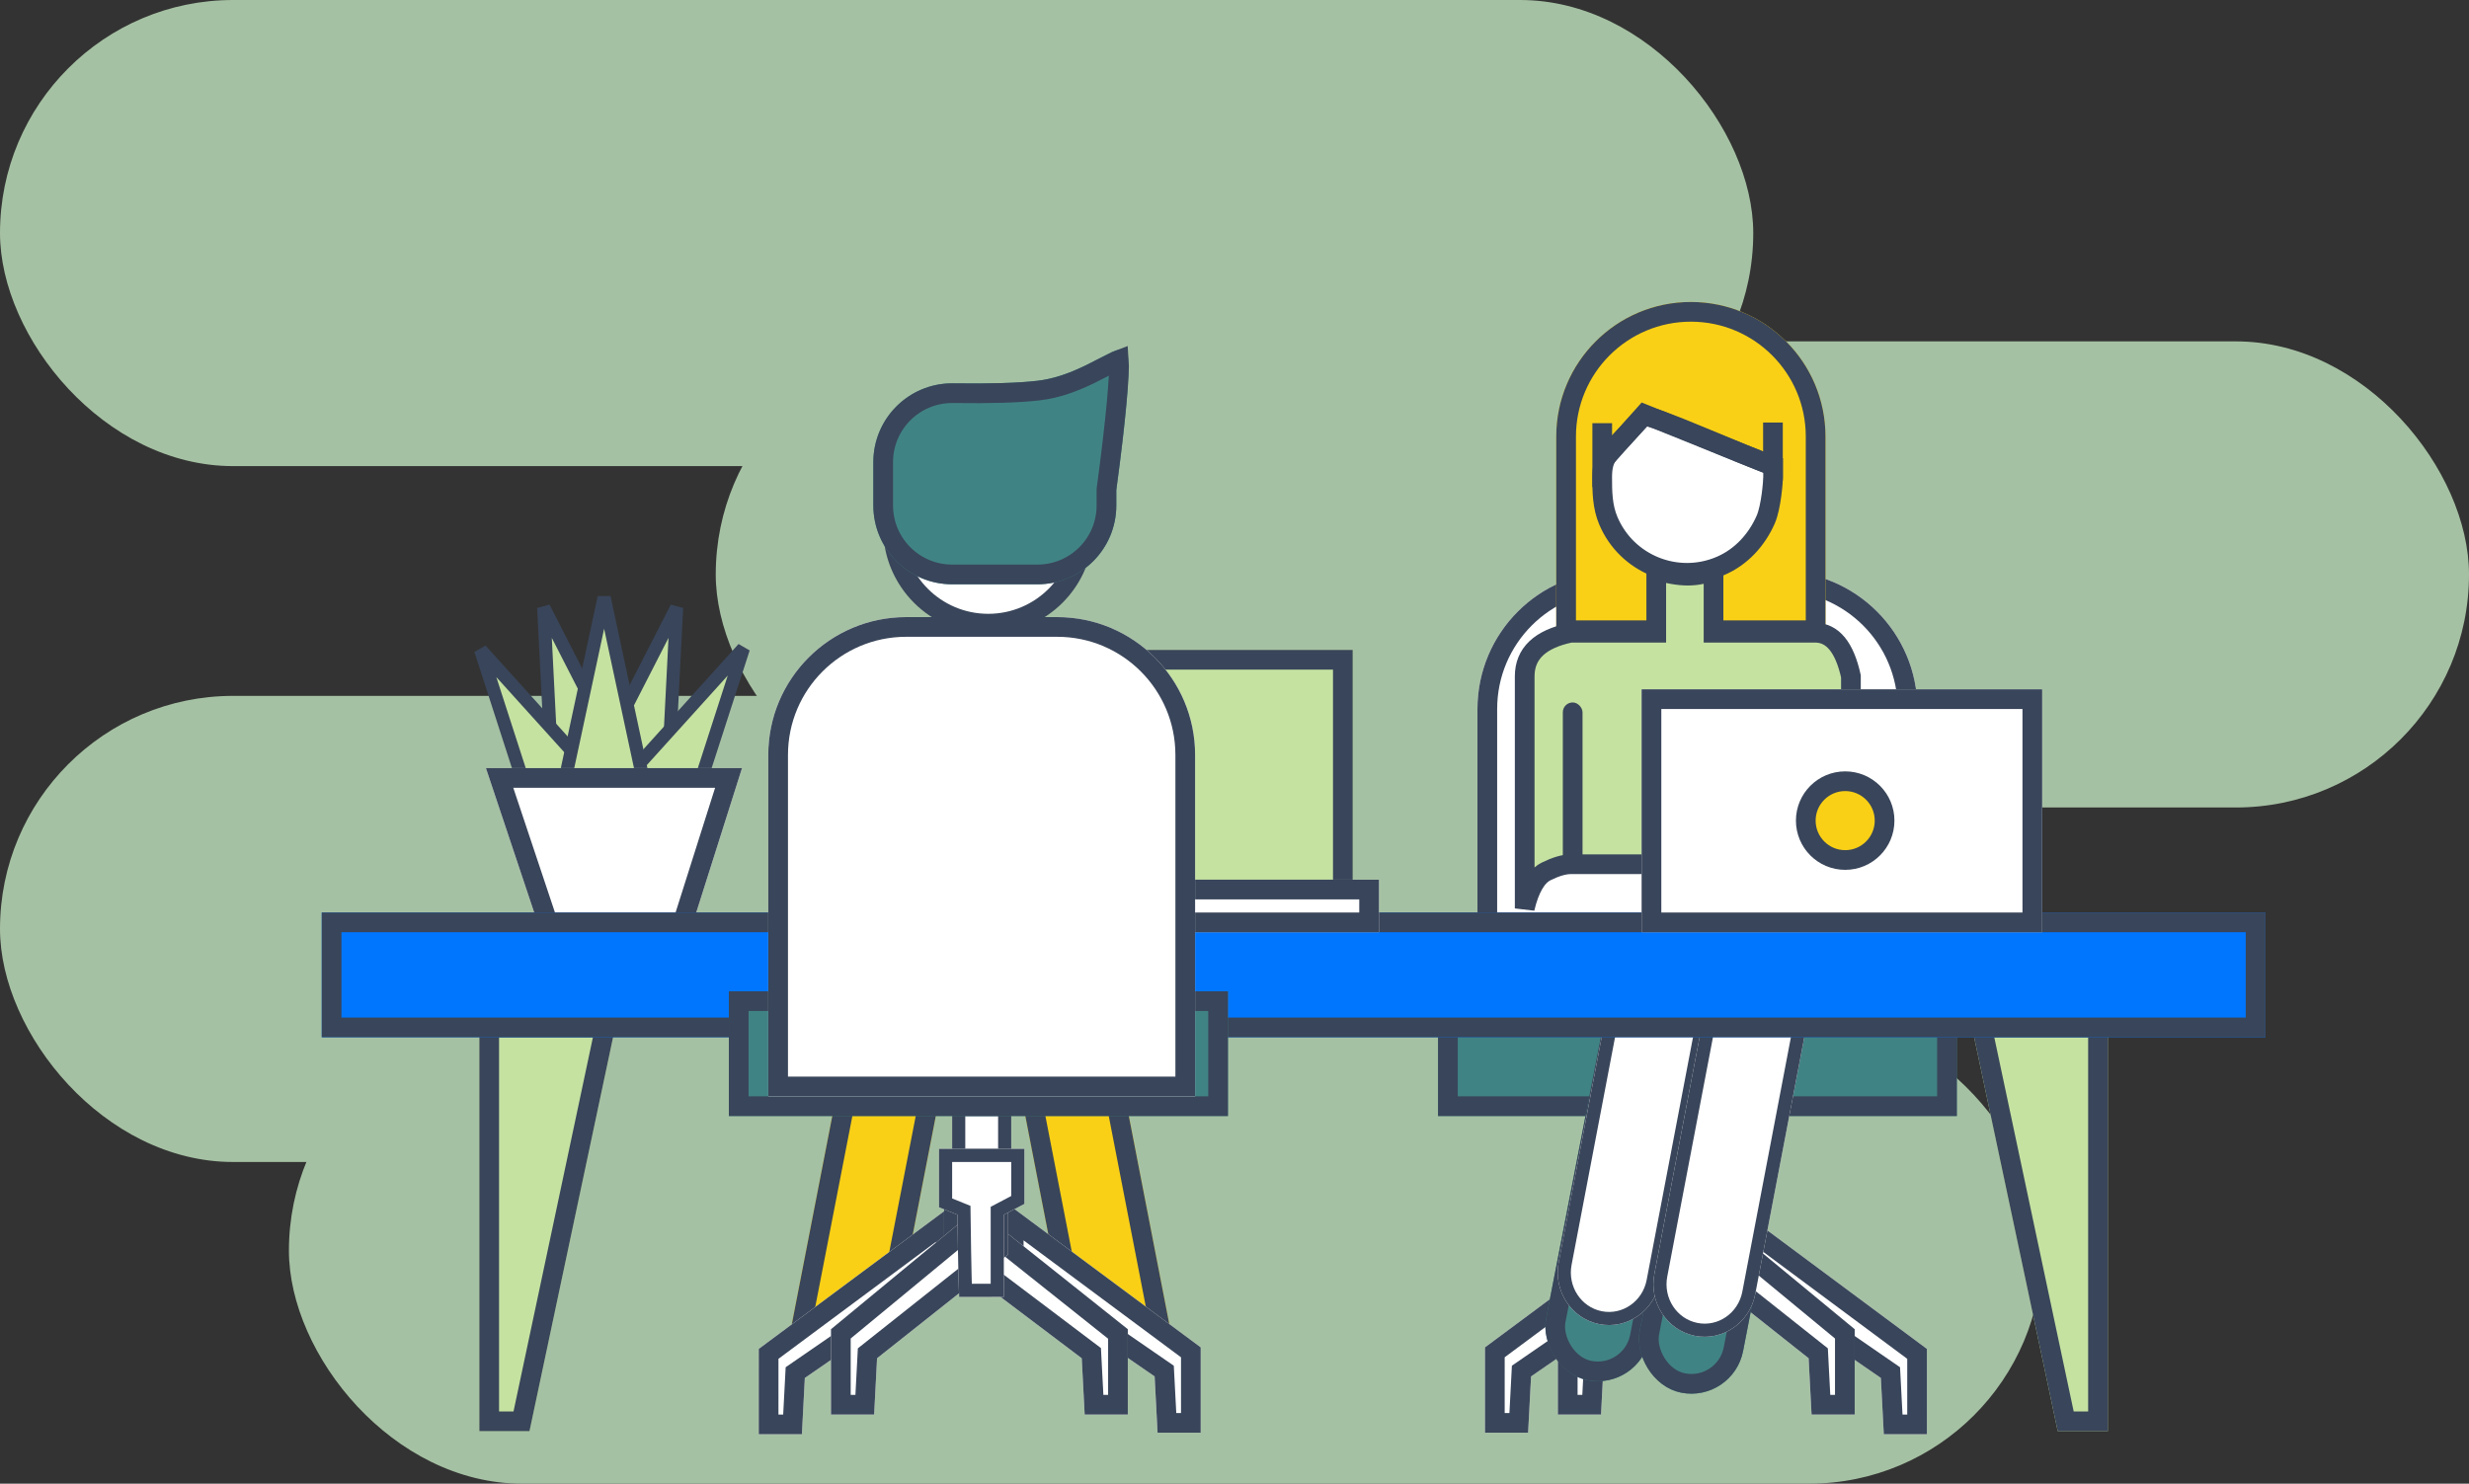 <?xml version="1.0" encoding="UTF-8"?>
<svg width="376px" height="226px" viewBox="0 0 376 226" version="1.1" xmlns="http://www.w3.org/2000/svg" xmlns:xlink="http://www.w3.org/1999/xlink">
    <rect x="0" y="0" width="376" height="226" fill="#333333" stroke="none"/>
    <!-- Generator: Sketch 48.2 (47327) - http://www.bohemiancoding.com/sketch -->
    <title>team</title>
    <desc>Created with Sketch.</desc>
    <defs>
        <polygon id="path-1" points="6 26 45 26 36.762 52 14.687 52"></polygon>
        <rect id="path-2" x="4.899" y="1.764" width="15.47" height="47"></rect>
        <rect id="path-3" x="38.342" y="2.044" width="15.47" height="47"></rect>
        <polygon id="path-4" points="16.334 -0.502 25.012 6.037 23.835 33.899 30.414 39.417 26.461 44.663 16.08 36.84"></polygon>
        <polygon id="path-5" points="51.436 -0.268 60.114 6.272 58.937 34.133 65.516 39.652 61.563 44.897 51.181 37.074"></polygon>
        <polygon id="path-6" points="25.783 -2.368 34.462 4.172 34.488 30.436 41.067 35.954 37.114 41.2 26.733 33.377"></polygon>
        <polygon id="path-7" points="40.829 -1.969 49.508 4.571 50.136 30.037 56.715 35.555 52.762 40.801 42.381 32.978"></polygon>
        <rect id="path-8" x="36" y="81" width="9" height="9"></rect>
        <path d="M34,88 L47,88 L47,96.899 L44.192,98.036 C44.083,106.369 43.983,110.54 43.892,110.549 C43.833,110.555 41.579,110.555 37.13,110.549 L37.13,98.036 L34,96.389 L34,88 Z" id="path-9"></path>
        <rect id="path-10" x="0" y="64" width="79" height="19"></rect>
        <path d="M27,0 L52,0 C63.598,-2.13051432e-15 73,9.402 73,21 L73,68 L6,68 L6,21 C6,9.402 15.402,2.13051432e-15 27,0 Z" id="path-11"></path>
        <path d="M25.5,0 L25.5,0 C36.822,-2.07978778e-15 46,9.178 46,20.5 L46,51.5 L5,51.5 L5,20.5 C5,9.178 14.178,2.07978778e-15 25.5,0 Z" id="path-12"></path>
        <rect id="path-13" x="5.013" y="8.659" width="16.039" height="63.595" rx="8.02"></rect>
        <rect id="path-14" x="19.347" y="9.807" width="16.039" height="63.595" rx="8.02"></rect>
        <path d="M18.548,0.309 C22.829,0.926 25.811,4.983 25.21,9.371 L18.75,56.485 C18.148,60.873 14.19,63.93 9.909,63.313 C5.628,62.697 2.646,58.639 3.247,54.251 L9.707,7.138 C10.309,2.75 14.267,-0.307 18.548,0.309 Z" id="path-15"></path>
        <path d="M33.191,1.328 C37.472,1.945 40.454,6.002 39.853,10.39 L33.393,57.503 C32.791,61.891 28.833,64.949 24.552,64.332 C20.271,63.715 17.288,59.658 17.89,55.27 L24.35,8.157 C24.952,3.769 28.91,0.712 33.191,1.328 Z" id="path-16"></path>
        <polygon id="path-17" points="251 16 272 16 272 79 264.367 79"></polygon>
        <polygon id="path-18" points="24 16 45 16 45 79 37.367 79"></polygon>
        <rect id="path-19" x="0" y="0" width="296" height="19"></rect>
        <rect id="path-20" x="0" y="0" width="45" height="38"></rect>
        <rect id="path-21" x="0" y="35" width="49" height="8"></rect>
        <polygon id="path-22" points="16.334 -0.502 25.012 6.037 23.835 33.899 30.414 39.417 26.461 44.663 16.08 36.84"></polygon>
        <polygon id="path-23" points="51.436 -0.268 60.114 6.272 58.937 34.133 65.516 39.652 61.563 44.897 51.181 37.074"></polygon>
        <polygon id="path-24" points="25.783 -2.368 34.462 4.172 34.488 30.436 41.067 35.954 37.114 41.2 26.733 33.377"></polygon>
        <polygon id="path-25" points="40.829 -1.969 49.508 4.571 50.136 30.037 56.715 35.555 52.762 40.801 42.381 32.978"></polygon>
        <rect id="path-26" x="36" y="74" width="9" height="9"></rect>
        <path d="M34,81 L47,81 L47,89.899 L44.192,91.036 C44.083,99.369 43.983,103.54 43.892,103.549 C43.833,103.555 41.579,103.555 37.13,103.549 L37.13,91.036 L34,89.389 L34,81 Z" id="path-27"></path>
        <rect id="path-28" x="3" y="57" width="76" height="19"></rect>
        <path d="M29,0 L52,0 C63.598,-2.13051432e-15 73,9.402 73,21 L73,73 L8,73 L8,21 C8,9.402 17.402,2.13051432e-15 29,0 Z" id="path-29"></path>
        <path d="M12.168,5.391 C17.832,5.47 22.109,5.34 25,5 C32.032,4.173 37.373,-1.114 38.515,0.472 C39.277,1.529 38.772,8.589 37,21.653 L37,24 C37,30.627 31.627,36 25,36 L12,36 C5.373,36 -2.55256138e-06,30.627 -2.88271171e-06,24 C-2.88271173e-06,24 -2.88271173e-06,24 -2.88271171e-06,24 L-5.84910165e-07,17.39 C-2.24222142e-07,10.762 5.373,5.39 12,5.39 C12.056,5.39 12.112,5.39 12.168,5.391 Z" id="path-30"></path>
        <rect id="path-31" x="0" y="0" width="61" height="37"></rect>
    </defs>
    <g id="Page-1" stroke="none" stroke-width="1" fill="none" fill-rule="evenodd">
        <g id="team">
            <g id="Background" fill="#A5C1A3">
                <rect id="Rectangle-27" x="109" y="52" width="267" height="71" rx="35.5"></rect>
                <rect id="Rectangle-27" x="0" y="0" width="267" height="71" rx="35.5"></rect>
                <rect id="Rectangle-27" x="0" y="106" width="267" height="71" rx="35.5"></rect>
                <rect id="Rectangle-27" x="44" y="155" width="267" height="71" rx="35.5"></rect>
            </g>
            <g id="plant" transform="translate(68, 91)">
                <polygon id="Triangle" stroke="#39455A" stroke-width="2" fill="#C5E2A1" transform="translate(31.419, 15.076) rotate(-345) translate(-31.419, -15.076) " points="31.419 1.076 37.419 29.076 25.419 29.076"></polygon>
                <polygon id="Triangle" stroke="#39455A" stroke-width="2" fill="#C5E2A1" transform="translate(18.419, 15.076) scale(-1, 1) rotate(-345) translate(-18.419, -15.076) " points="18.419 1.076 24.419 29.076 12.419 29.076"></polygon>
                <polygon id="Triangle" stroke="#39455A" stroke-width="2" fill="#C5E2A1" transform="translate(38.213, 19.893) rotate(-330) translate(-38.213, -19.893) " points="38.213 5.893 44.213 33.893 32.213 33.893"></polygon>
                <polygon id="Triangle" stroke="#39455A" stroke-width="2" fill="#C5E2A1" transform="translate(12.196, 20.124) scale(-1, 1) rotate(-330) translate(-12.196, -20.124) " points="12.196 6.124 18.196 34.124 6.196 34.124"></polygon>
                <polygon id="Triangle" stroke="#39455A" stroke-width="2" fill="#C5E2A1" points="24 0 30 28 18 28"></polygon>
                <g id="Rectangle-26">
                    <use fill="#FFFFFF" fill-rule="evenodd" xlink:href="#path-1"></use>
                    <path stroke="#39455A" stroke-width="3" d="M8.083,27.5 L15.768,50.5 L35.664,50.5 L42.951,27.5 L8.083,27.5 Z"></path>
                </g>
            </g>
            <g id="legs" transform="translate(120, 155)">
                <g id="Rectangle-15" transform="translate(12.634, 25.264) rotate(-349) translate(-12.634, -25.264) ">
                    <use fill="#F9D016" fill-rule="evenodd" xlink:href="#path-2"></use>
                    <rect stroke="#39455A" stroke-width="3" x="6.399" y="3.264" width="12.47" height="44"></rect>
                </g>
                <g id="Rectangle-15" transform="translate(46.077, 25.544) scale(-1, 1) rotate(-349) translate(-46.077, -25.544) ">
                    <use fill="#F9D016" fill-rule="evenodd" xlink:href="#path-3"></use>
                    <rect stroke="#39455A" stroke-width="3" x="39.842" y="3.544" width="12.47" height="44"></rect>
                </g>
            </g>
            <g id="girlchair" transform="translate(219, 87)">
                <g id="legs" transform="translate(0, 93)">
                    <g id="Rectangle-17" transform="translate(23.247, 22.081) rotate(-307) translate(-23.247, -22.081) ">
                        <use fill="#FFFFFF" fill-rule="evenodd" xlink:href="#path-4"></use>
                        <path stroke="#39455A" stroke-width="3" d="M17.814,2.491 L17.585,36.096 L26.166,42.563 L28.359,39.652 L22.306,34.574 L23.48,6.761 L17.814,2.491 Z"></path>
                    </g>
                    <g id="Rectangle-17" transform="translate(58.349, 22.315) scale(-1, 1) rotate(-307) translate(-58.349, -22.315) ">
                        <use fill="#FFFFFF" fill-rule="evenodd" xlink:href="#path-5"></use>
                        <path stroke="#39455A" stroke-width="3" d="M52.915,2.725 L52.687,36.33 L61.268,42.797 L63.461,39.886 L57.407,34.808 L58.582,6.995 L52.915,2.725 Z"></path>
                    </g>
                    <g id="Rectangle-17" transform="translate(33.425, 19.416) rotate(-307) translate(-33.425, -19.416) ">
                        <use fill="#FFFFFF" fill-rule="evenodd" xlink:href="#path-6"></use>
                        <path stroke="#39455A" stroke-width="3" d="M27.365,0.703 L28.213,32.614 L36.819,39.1 L39.012,36.189 L32.989,31.137 L32.962,4.92 L27.365,0.703 Z"></path>
                    </g>
                    <g id="Rectangle-17" transform="translate(48.772, 19.416) scale(-1, 1) rotate(-307) translate(-48.772, -19.416) ">
                        <use fill="#FFFFFF" fill-rule="evenodd" xlink:href="#path-7"></use>
                        <path stroke="#39455A" stroke-width="3" d="M42.469,1.145 L43.848,32.205 L52.467,38.7 L54.66,35.789 L48.653,30.751 L48.026,5.333 L42.469,1.145 Z"></path>
                    </g>
                </g>
                <g id="Rectangle-16">
                    <use fill="#FFFFFF" fill-rule="evenodd" xlink:href="#path-8"></use>
                    <rect stroke="#39455A" stroke-width="2" x="37" y="82" width="7" height="7"></rect>
                </g>
                <g id="Rectangle-16">
                    <use fill="#FFFFFF" fill-rule="evenodd" xlink:href="#path-9"></use>
                    <path stroke="#39455A" stroke-width="2" d="M35,89 L35,95.785 L38.13,97.432 L38.13,109.55 C40.279,109.552 42.01,109.553 42.97,109.554 C42.992,109.044 43.013,108.322 43.036,107.39 C43.086,105.309 43.138,102.186 43.192,98.023 L43.201,97.359 L46,96.225 L46,89 L35,89 Z"></path>
                </g>
                <g id="Rectangle-13">
                    <use fill="#408385" fill-rule="evenodd" xlink:href="#path-10"></use>
                    <rect stroke="#39455A" stroke-width="3" x="1.5" y="65.5" width="76" height="16"></rect>
                </g>
                <g id="Rectangle-12">
                    <use fill="#FFFFFF" fill-rule="evenodd" xlink:href="#path-11"></use>
                    <path stroke="#39455A" stroke-width="3" d="M7.5,66.5 L71.5,66.5 L71.5,21 C71.5,10.23 62.77,1.5 52,1.5 L27,1.5 C16.23,1.5 7.5,10.23 7.5,21 L7.5,66.5 Z"></path>
                </g>
            </g>
            <g id="girl" transform="translate(232, 46)">
                <rect id="Rectangle-24" fill="#FFFFFF" x="0" y="86" width="21" height="8"></rect>
                <g id="Rectangle-22">
                    <use fill="#F9D016" fill-rule="evenodd" xlink:href="#path-12"></use>
                    <path stroke="#39455A" stroke-width="3" d="M6.5,50 L44.5,50 L44.5,20.5 C44.5,10.007 35.993,1.5 25.5,1.5 C15.007,1.5 6.5,10.007 6.5,20.5 L6.5,50 Z"></path>
                </g>
                <path d="M27.181,41.154 C27.852,40.996 29.951,39.923 32.022,39.063 C34.247,38.139 35.488,37.78 36.627,35.098 C37.486,33.073 38.361,30.97 38.361,28.606 C38.361,21.426 32.541,15.606 25.361,15.606 C21.871,15.606 18.663,17.119 16.233,19.411 C14.716,20.842 12.913,24.35 12.668,24.928 C12.401,25.556 12.499,25.325 11.974,26.562 C15.311,29.394 26.219,41.381 27.181,41.154 Z" id="Oval-13" stroke="#39455A" stroke-width="3" fill="#FFFFFF" transform="translate(25.167, 28.382) rotate(-203) translate(-25.167, -28.382) "></path>
                <polyline id="Path-8" stroke="#39455A" stroke-width="3" points="12 18.466 12 24.308 18.423 17.097 38 25.002 38 18.357"></polyline>
                <path d="M20.227,40.838 L20.227,50.378 L7.194,50.378 C2.527,51.343 0.193,53.556 0.193,57.017 C0.193,60.478 0.193,72.265 0.193,92.377 C0.915,89.336 2.008,87.455 3.474,86.732 C4.94,86.01 6.18,85.649 7.194,85.649 L49.874,85.649 L49.874,57.017 C48.898,52.591 47.082,50.378 44.425,50.378 C41.768,50.378 36.61,50.378 28.951,50.378 L28.951,40.838 C27.771,41.403 26.465,41.685 25.034,41.685 C23.602,41.685 22,41.403 20.227,40.838 Z" id="Path-9" stroke="#39455A" stroke-width="3" fill="#C5E2A1"></path>
                <rect id="Rectangle-23" fill="#39455A" x="6" y="61" width="3" height="25" rx="1.5"></rect>
            </g>
            <g id="legs" transform="translate(254.975, 176.447) rotate(3) translate(-254.975, -176.447) translate(234.975, 138.947)">
                <g id="Rectangle-25" transform="translate(13.032, 40.457) rotate(-352) translate(-13.032, -40.457) ">
                    <use fill="#408385" fill-rule="evenodd" xlink:href="#path-13"></use>
                    <rect stroke="#39455A" stroke-width="3" x="6.513" y="10.159" width="13.039" height="60.595" rx="6.52"></rect>
                </g>
                <g id="Rectangle-25" transform="translate(27.367, 41.604) rotate(-352) translate(-27.367, -41.604) ">
                    <use fill="#408385" fill-rule="evenodd" xlink:href="#path-14"></use>
                    <rect stroke="#39455A" stroke-width="3" x="20.847" y="11.307" width="13.039" height="60.595" rx="6.52"></rect>
                </g>
                <g id="Rectangle-25">
                    <use fill="#FFFFFF" fill-rule="evenodd" xlink:href="#path-15"></use>
                    <path stroke="#39455A" stroke-width="2" d="M18.405,1.299 C14.679,0.762 11.225,3.43 10.698,7.274 L4.238,54.387 C3.71,58.236 6.32,61.786 10.052,62.323 C13.778,62.86 17.232,60.192 17.759,56.349 L24.219,9.235 C24.747,5.387 22.137,1.837 18.405,1.299 Z"></path>
                </g>
                <g id="Rectangle-25">
                    <use fill="#FFFFFF" fill-rule="evenodd" xlink:href="#path-16"></use>
                    <path stroke="#39455A" stroke-width="2" d="M33.048,2.318 C29.322,1.781 25.868,4.449 25.341,8.293 L18.881,55.406 C18.353,59.255 20.963,62.805 24.695,63.342 C28.421,63.879 31.875,61.211 32.402,57.368 L38.862,10.254 C39.39,6.406 36.78,2.856 33.048,2.318 Z"></path>
                </g>
            </g>
            <g id="table" transform="translate(49, 139)">
                <g id="Rectangle-19">
                    <use fill="#C5E2A1" fill-rule="evenodd" xlink:href="#path-17"></use>
                    <path stroke="#39455A" stroke-width="3" d="M252.852,17.5 L265.582,77.5 L270.5,77.5 L270.5,17.5 L252.852,17.5 Z"></path>
                </g>
                <g id="Rectangle-19" transform="translate(34.5, 47.5) scale(-1, 1) translate(-34.5, -47.5) ">
                    <use fill="#C5E2A1" fill-rule="evenodd" xlink:href="#path-18"></use>
                    <path stroke="#39455A" stroke-width="3" d="M25.852,17.5 L38.582,77.5 L43.5,77.5 L43.5,17.5 L25.852,17.5 Z"></path>
                </g>
                <g id="Rectangle-18">
                    <use fill="#0076FF" fill-rule="evenodd" xlink:href="#path-19"></use>
                    <rect stroke="#39455A" stroke-width="3" x="1.5" y="1.5" width="293" height="16"></rect>
                </g>
            </g>
            <g id="guy-laptop" transform="translate(161, 99)">
                <g id="Rectangle-21">
                    <use fill="#C5E2A1" fill-rule="evenodd" xlink:href="#path-20"></use>
                    <rect stroke="#39455A" stroke-width="3" x="1.5" y="1.5" width="42" height="35"></rect>
                </g>
                <g id="Rectangle-21">
                    <use fill="#FFFFFF" fill-rule="evenodd" xlink:href="#path-21"></use>
                    <rect stroke="#39455A" stroke-width="3" x="1.5" y="36.5" width="46" height="5"></rect>
                </g>
            </g>
            <g id="chair" transform="translate(149.5, 158) scale(-1, 1) translate(-149.5, -158) translate(109, 94)">
                <g id="legs" transform="translate(0, 86)">
                    <g id="Rectangle-17" transform="translate(23.247, 22.081) rotate(-307) translate(-23.247, -22.081) ">
                        <use fill="#FFFFFF" fill-rule="evenodd" xlink:href="#path-22"></use>
                        <path stroke="#39455A" stroke-width="3" d="M17.814,2.491 L17.585,36.096 L26.166,42.563 L28.359,39.652 L22.306,34.574 L23.48,6.761 L17.814,2.491 Z"></path>
                    </g>
                    <g id="Rectangle-17" transform="translate(58.349, 22.315) scale(-1, 1) rotate(-307) translate(-58.349, -22.315) ">
                        <use fill="#FFFFFF" fill-rule="evenodd" xlink:href="#path-23"></use>
                        <path stroke="#39455A" stroke-width="3" d="M52.915,2.725 L52.687,36.33 L61.268,42.797 L63.461,39.886 L57.407,34.808 L58.582,6.995 L52.915,2.725 Z"></path>
                    </g>
                    <g id="Rectangle-17" transform="translate(33.425, 19.416) rotate(-307) translate(-33.425, -19.416) ">
                        <use fill="#FFFFFF" fill-rule="evenodd" xlink:href="#path-24"></use>
                        <path stroke="#39455A" stroke-width="3" d="M27.365,0.703 L28.213,32.614 L36.819,39.1 L39.012,36.189 L32.989,31.137 L32.962,4.92 L27.365,0.703 Z"></path>
                    </g>
                    <g id="Rectangle-17" transform="translate(48.772, 19.416) scale(-1, 1) rotate(-307) translate(-48.772, -19.416) ">
                        <use fill="#FFFFFF" fill-rule="evenodd" xlink:href="#path-25"></use>
                        <path stroke="#39455A" stroke-width="3" d="M42.469,1.145 L43.848,32.205 L52.467,38.7 L54.66,35.789 L48.653,30.751 L48.026,5.333 L42.469,1.145 Z"></path>
                    </g>
                </g>
                <g id="Rectangle-16">
                    <use fill="#FFFFFF" fill-rule="evenodd" xlink:href="#path-26"></use>
                    <rect stroke="#39455A" stroke-width="2" x="37" y="75" width="7" height="7"></rect>
                </g>
                <g id="Rectangle-16">
                    <use fill="#FFFFFF" fill-rule="evenodd" xlink:href="#path-27"></use>
                    <path stroke="#39455A" stroke-width="2" d="M35,82 L35,88.785 L38.13,90.432 L38.13,102.55 C40.279,102.552 42.01,102.553 42.97,102.554 C42.992,102.044 43.013,101.322 43.036,100.39 C43.086,98.309 43.138,95.186 43.192,91.023 L43.201,90.359 L46,89.225 L46,82 L35,82 Z"></path>
                </g>
                <g id="Rectangle-13">
                    <use fill="#408385" fill-rule="evenodd" xlink:href="#path-28"></use>
                    <rect stroke="#39455A" stroke-width="3" x="4.5" y="58.5" width="73" height="16"></rect>
                </g>
                <g id="Rectangle-12">
                    <use fill="#FFFFFF" fill-rule="evenodd" xlink:href="#path-29"></use>
                    <path stroke="#39455A" stroke-width="3" d="M9.5,71.5 L71.5,71.5 L71.5,21 C71.5,10.23 62.77,1.5 52,1.5 L29,1.5 C18.23,1.5 9.5,10.23 9.5,21 L9.5,71.5 Z"></path>
                </g>
            </g>
            <g id="head" transform="translate(133, 53)">
                <circle id="Oval-11" stroke="#39455A" stroke-width="3" fill="#FFFFFF" cx="17.5" cy="27.5" r="14.5"></circle>
                <g id="Rectangle-14">
                    <use fill="#408385" fill-rule="evenodd" xlink:href="#path-30"></use>
                    <path stroke="#39455A" stroke-width="3" d="M37.397,1.814 C37.28,1.858 37.147,1.913 36.998,1.98 C36.454,2.222 33.712,3.655 33.02,3.991 C30.237,5.344 27.781,6.183 25.175,6.49 C22.206,6.839 17.871,6.971 12.147,6.891 C12.074,6.89 12.074,6.89 12,6.89 C6.201,6.89 1.5,11.591 1.5,17.39 L1.5,24 C1.5,29.799 6.201,34.5 12,34.5 L25,34.5 C30.799,34.5 35.5,29.799 35.5,24 L35.5,21.653 L35.514,21.451 C36.964,10.757 37.549,3.686 37.397,1.814 Z"></path>
                </g>
            </g>
            <g id="girl-laptop" transform="translate(250, 105)">
                <g id="Rectangle-20">
                    <use fill="#FFFFFF" fill-rule="evenodd" xlink:href="#path-31"></use>
                    <rect stroke="#39455A" stroke-width="3" x="1.5" y="1.5" width="58" height="34"></rect>
                </g>
                <circle id="Oval-12" stroke="#39455A" stroke-width="3" fill="#F9D016" cx="31" cy="20" r="6"></circle>
            </g>
        </g>
    </g>
</svg>